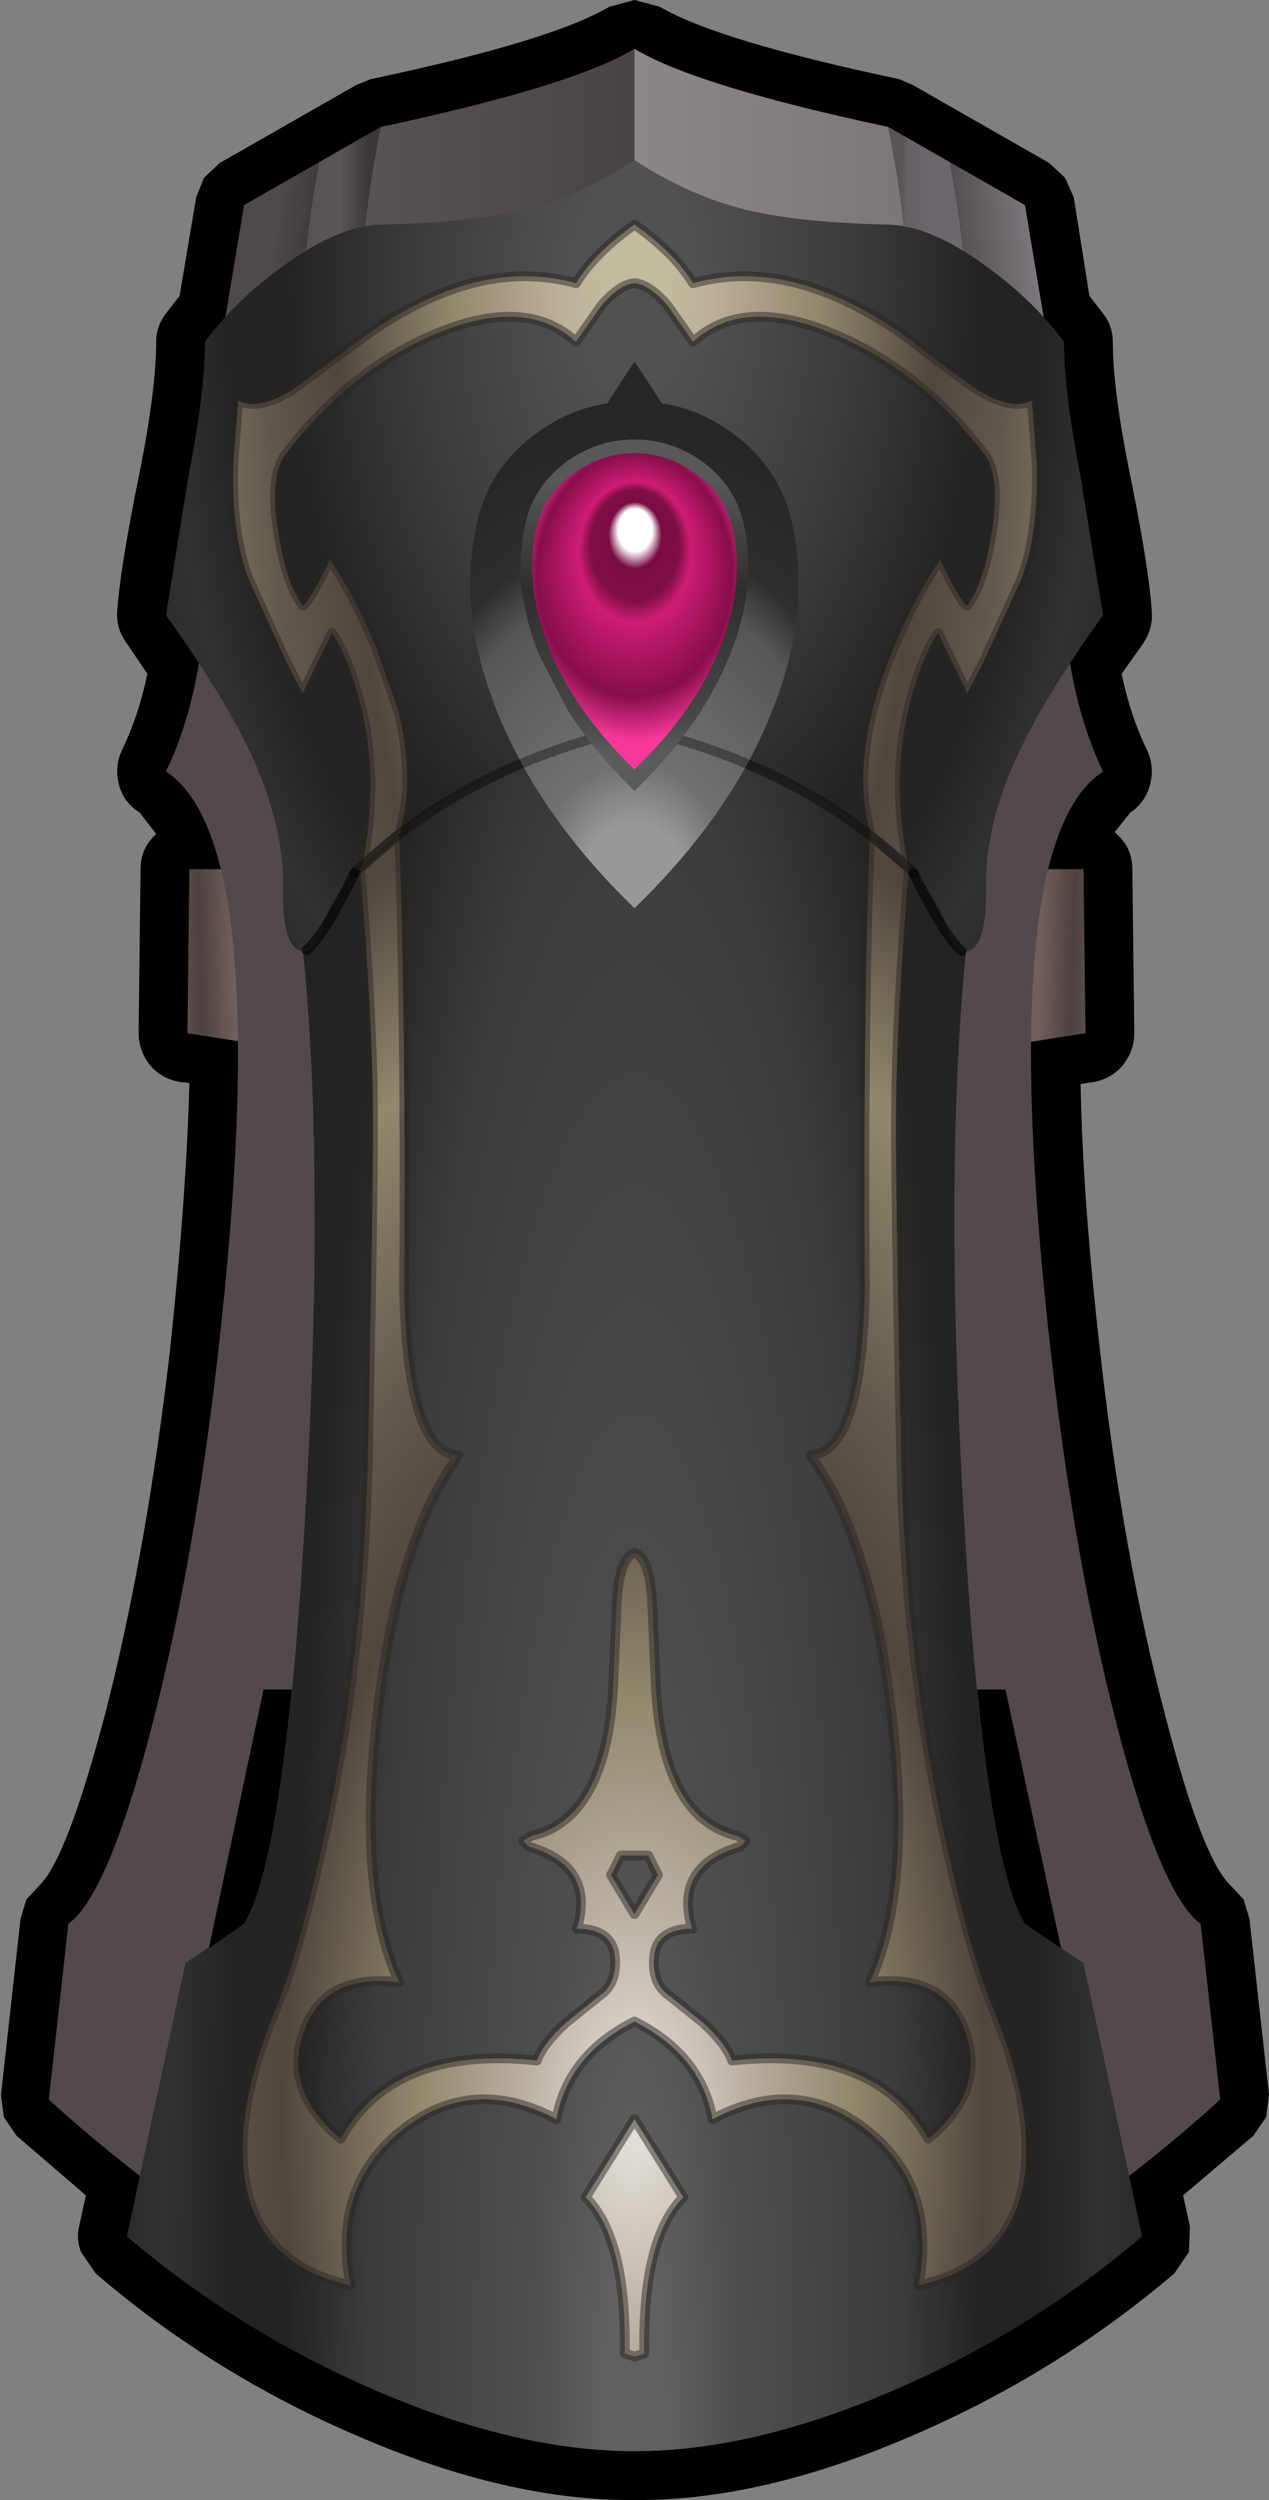 <?xml version="1.0" encoding="UTF-8" standalone="no"?>
<svg xmlns:xlink="http://www.w3.org/1999/xlink" height="128.0px" width="65.0px" xmlns="http://www.w3.org/2000/svg">
  <rect width="100%" height="100%" fill="#808080" stroke="none"/>
  <g transform="matrix(1.0, 0.0, 0.0, 1.0, 32.5, 64.5)">
    <path d="M21.25 -56.15 L22.05 -55.4 22.5 -54.4 23.3 -49.35 24.0 -48.45 Q24.5 -47.8 24.5 -47.0 24.5 -44.65 25.3 -40.6 26.35 -35.5 26.5 -33.15 26.55 -32.3 26.05 -31.55 L24.95 -30.0 Q25.4 -27.85 26.25 -26.1 26.65 -25.25 26.4 -24.3 26.15 -23.4 25.4 -22.9 L24.6 -21.9 24.75 -21.75 Q25.5 -21.05 25.5 -20.0 L25.6 -11.6 Q25.6 -10.7 25.0 -9.95 24.4 -9.25 23.5 -9.1 L22.85 -9.0 Q22.95 -3.2 23.85 4.7 25.0 15.0 27.15 23.2 29.05 30.6 30.5 32.0 L31.2 32.75 31.5 33.75 32.5 42.75 32.35 43.9 31.7 44.85 28.1 47.9 28.45 49.5 28.4 50.8 27.65 51.9 Q21.65 57.0 14.35 60.15 6.55 63.55 0.0 63.5 -6.55 63.55 -14.35 60.15 -21.65 57.0 -27.6 51.9 L-28.35 50.8 Q-28.6 50.15 -28.45 49.5 L-28.1 47.9 -31.65 44.85 -32.3 43.9 -32.45 42.75 -31.45 33.75 -31.15 32.75 -30.45 32.0 Q-29.05 30.6 -27.1 23.2 -25.0 15.0 -23.8 4.7 -22.95 -3.25 -22.8 -9.05 L-23.25 -9.1 Q-24.2 -9.25 -24.8 -9.95 -25.4 -10.7 -25.4 -11.6 L-25.3 -20.0 Q-25.3 -21.05 -24.55 -21.75 L-24.5 -21.8 -25.35 -22.9 Q-26.15 -23.4 -26.4 -24.3 -26.65 -25.25 -26.25 -26.1 -25.4 -27.85 -24.95 -30.0 L-26.0 -31.55 Q-26.55 -32.3 -26.5 -33.15 -26.35 -35.45 -25.3 -40.55 -24.5 -44.65 -24.5 -47.0 -24.5 -47.8 -24.0 -48.45 L-23.3 -49.35 -22.45 -54.4 -22.05 -55.4 -21.25 -56.15 -14.25 -60.15 -13.5 -60.45 Q-4.25 -62.4 -1.3 -64.15 L0.0 -64.5 1.3 -64.15 Q4.3 -62.4 13.55 -60.45 L14.25 -60.15 21.25 -56.15" fill="#000000" fill-rule="evenodd" stroke="none"/>
    <path d="M0.1 -20.0 L0.2 -20.0 23.0 -20.0 23.1 -11.6 0.2 -8.0 0.1 -8.0 0.1 -20.0" fill="url(#gradient0)" fill-rule="evenodd" stroke="none"/>
    <path d="M0.1 -8.0 L0.0 -8.0 -22.9 -11.6 -22.8 -20.0 0.0 -20.0 0.1 -20.0 0.1 -8.0" fill="url(#gradient1)" fill-rule="evenodd" stroke="none"/>
    <path d="M0.0 -33.0 L22.0 -33.0 Q22.4 -28.3 24.0 -25.0 18.35 -21.3 21.35 4.95 22.55 15.45 24.7 23.8 26.95 32.5 29.0 34.0 L30.0 43.0 Q14.85 56.7 0.0 56.85 L0.0 -33.0" fill="url(#gradient2)" fill-rule="evenodd" stroke="none"/>
    <path d="M0.0 -33.0 L0.0 56.85 Q-14.85 56.7 -30.0 43.0 L-29.0 34.0 Q-26.95 32.5 -24.7 23.8 -22.55 15.45 -21.35 4.95 -18.35 -21.3 -24.0 -25.0 -22.4 -28.3 -22.0 -33.0 L0.0 -33.0" fill="url(#gradient3)" fill-rule="evenodd" stroke="none"/>
    <path d="M0.0 -27.0 L0.2 -27.0 Q5.9 -26.95 9.9 -24.5 14.25 -21.8 17.0 -16.0 15.85 -4.65 16.85 12.8 17.85 30.5 20.0 34.0 L23.0 36.0 26.0 50.0 Q20.3 54.85 13.35 57.85 6.1 61.0 0.0 61.0 -6.1 61.0 -13.35 57.85 -20.3 54.85 -26.0 50.0 L-23.0 36.0 -20.0 34.0 Q-17.85 30.5 -16.85 12.8 -16.3 3.4 -16.4 -4.2 -16.45 -10.75 -17.0 -16.0 -14.25 -21.8 -9.9 -24.5 -5.85 -27.0 0.0 -27.0" fill="url(#gradient4)" fill-rule="evenodd" stroke="none"/>
    <path d="M17.55 22.0 L19.0 22.0 21.85 35.25 20.0 34.0 Q18.5 31.55 17.55 22.0 M-20.0 34.0 L-21.8 35.25 -19.0 22.0 -17.55 22.0 Q-18.5 31.55 -20.0 34.0" fill="#000000" fill-rule="evenodd" stroke="none"/>
    <path d="M-16.15 -56.2 Q-16.9 -52.3 -17.0 -49.15 L-21.0 -48.0 -20.0 -54.0 -16.15 -56.2" fill="url(#gradient5)" fill-rule="evenodd" stroke="none"/>
    <path d="M0.0 -50.0 L0.0 -48.0" fill="none" stroke="#202125" stroke-linecap="round" stroke-linejoin="round" stroke-width="0.5"/>
    <path d="M-13.0 -58.0 Q-13.9 -53.55 -14.0 -50.0 L-17.0 -49.15 Q-16.9 -52.3 -16.15 -56.2 L-13.0 -58.0" fill="url(#gradient6)" fill-rule="evenodd" stroke="none"/>
    <path d="M16.15 -56.2 L20.0 -54.0 21.0 -48.0 17.0 -49.15 Q16.9 -52.3 16.15 -56.2" fill="url(#gradient7)" fill-rule="evenodd" stroke="none"/>
    <path d="M0.0 -50.0 L0.0 -62.0 Q3.15 -60.1 13.0 -58.0 13.9 -53.55 14.0 -50.0 L0.0 -50.0" fill="url(#gradient8)" fill-rule="evenodd" stroke="none"/>
    <path d="M0.0 -62.0 L0.0 -50.0 -14.0 -50.0 Q-13.9 -53.55 -13.0 -58.0 -3.15 -60.1 0.0 -62.0" fill="url(#gradient9)" fill-rule="evenodd" stroke="none"/>
    <path d="M13.0 -58.0 L16.15 -56.2 Q16.9 -52.3 17.0 -49.15 L14.0 -50.0 Q13.9 -53.55 13.0 -58.0" fill="url(#gradient10)" fill-rule="evenodd" stroke="none"/>
    <path d="M0.0 -56.3 Q2.85 -54.45 5.75 -53.75 8.45 -53.1 13.0 -53.0 15.2 -52.95 18.1 -50.8 20.45 -49.1 22.0 -47.0 22.0 -44.45 22.85 -40.1 L24.0 -33.0 Q21.05 -28.9 19.65 -25.9 17.95 -22.25 18.0 -19.0 18.05 -16.25 17.2 -15.85 16.4 -15.5 16.0 -17.0 15.6 -18.4 14.45 -19.65 L12.0 -22.0 Q6.6 -25.9 0.2 -26.95 L0.0 -27.0 -0.2 -26.95 Q-6.6 -25.9 -12.0 -22.0 L-14.45 -19.65 Q-15.6 -18.4 -16.0 -17.0 -16.4 -15.5 -17.2 -15.85 -18.05 -16.25 -18.0 -19.0 -17.95 -22.25 -19.65 -25.9 -21.05 -28.9 -24.0 -33.0 L-22.85 -40.1 Q-22.0 -44.45 -22.0 -47.0 -20.45 -49.1 -18.1 -50.8 -15.2 -52.95 -13.0 -53.0 -8.45 -53.1 -5.75 -53.75 -2.85 -54.45 0.0 -56.3" fill="url(#gradient11)" fill-rule="evenodd" stroke="none"/>
    <path d="M3.0 -50.0 Q8.05 -51.4 13.85 -47.3 16.5 -45.25 17.55 -44.55 19.35 -43.45 20.35 -44.0 L20.6 -40.75 Q20.7 -37.0 19.75 -34.7 L17.9 -30.65 17.05 -29.0 15.55 -32.1 Q14.75 -30.9 14.2 -28.85 13.05 -24.7 14.05 -20.05 L12.05 -21.75 12.05 -22.0 Q11.0 -25.85 13.25 -31.25 14.35 -33.95 15.65 -35.85 L16.25 -34.65 Q16.95 -33.4 17.05 -33.5 17.9 -34.65 18.3 -37.25 18.75 -40.1 17.95 -41.2 14.65 -45.55 10.2 -47.4 5.55 -49.35 3.0 -47.0 L1.7 -48.85 Q0.75 -49.95 0.0 -50.0 -0.75 -49.95 -1.7 -48.85 L-3.0 -47.0 Q-5.55 -49.35 -10.2 -47.4 -14.6 -45.55 -17.9 -41.2 -18.7 -40.1 -18.25 -37.25 -17.85 -34.65 -17.0 -33.5 -16.9 -33.4 -16.2 -34.65 L-15.6 -35.85 Q-14.3 -33.95 -13.2 -31.25 L-12.1 -28.1 Q-11.25 -24.7 -12.0 -22.0 L-12.0 -21.85 -13.95 -20.15 Q-13.1 -24.35 -13.95 -28.1 L-14.15 -28.85 Q-14.7 -30.9 -15.5 -32.1 L-17.0 -29.0 -17.85 -30.65 -19.7 -34.7 Q-20.65 -37.0 -20.55 -40.75 L-20.3 -44.0 Q-19.3 -43.45 -17.5 -44.55 L-13.8 -47.3 Q-8.05 -51.4 -3.0 -50.0 -2.0 -51.6 0.0 -53.0 2.0 -51.6 3.0 -50.0" fill="url(#gradient12)" fill-rule="evenodd" stroke="none"/>
    <path d="M14.05 -20.05 L14.05 -20.0 Q13.45 -12.75 13.4 -8.0 13.35 -4.65 13.65 9.7 13.85 20.85 16.15 30.7 17.25 35.6 18.35 38.3 20.75 44.1 19.8 47.85 18.8 51.6 14.55 52.5 15.5 47.45 11.95 44.6 8.35 41.7 4.0 44.0 3.4 40.7 0.0 39.0 -3.4 40.7 -4.0 44.0 -8.35 41.7 -11.95 44.6 -15.5 47.45 -14.55 52.5 -18.8 51.6 -19.8 47.85 -20.75 44.1 -18.35 38.3 -17.25 35.6 -16.15 30.7 -13.85 20.85 -13.65 9.7 -13.35 -4.65 -13.4 -8.0 -13.45 -12.75 -14.05 -20.0 L-14.05 -20.05 -12.05 -21.75 Q-11.7 -11.7 -11.8 1.6 -11.6 9.95 -9.0 10.0 -12.1 14.2 -13.15 23.1 -14.25 32.2 -12.05 37.0 -15.9 36.5 -16.95 39.55 -18.0 42.55 -15.05 45.0 -12.35 40.2 -5.0 41.0 -4.7 40.15 -3.5 39.05 L-1.75 37.65 Q-1.05 37.15 -1.0 36.2 -0.85 34.25 -2.95 34.25 -2.0 31.05 -5.4 30.05 L-5.7 29.75 -5.3 29.5 Q-1.5 28.65 -1.1 22.0 L-0.9 17.4 Q-0.75 15.25 0.0 15.0 0.75 15.25 0.9 17.4 L1.1 22.0 Q1.5 28.65 5.3 29.5 L5.7 29.75 5.4 30.05 Q2.0 31.05 2.95 34.25 0.85 34.25 1.0 36.2 1.05 37.15 1.75 37.65 L3.5 39.05 Q4.7 40.15 5.0 41.0 12.35 40.2 15.05 45.0 18.0 42.55 16.95 39.55 15.9 36.5 12.05 37.0 14.25 32.2 13.15 23.1 12.1 14.2 9.0 10.0 11.6 9.95 11.8 1.6 11.7 -11.7 12.05 -21.75 L14.05 -20.05 M0.0 44.0 L2.5 48.0 Q0.4 50.1 0.5 56.0 L0.0 56.15 -0.5 56.0 Q-0.4 50.1 -2.5 48.0 L0.0 44.0 M0.0 33.5 L1.2 31.5 0.7 30.5 0.0 30.5 -0.7 30.5 -1.2 31.5 0.0 33.5" fill="url(#gradient13)" fill-rule="evenodd" stroke="none"/>
    <path d="M-14.35 -19.8 L-13.95 -20.15 Q-13.1 -24.35 -13.95 -28.1 L-14.15 -28.85 Q-14.7 -30.9 -15.5 -32.1 L-17.0 -29.0 -17.85 -30.65 -19.7 -34.7 Q-20.65 -37.0 -20.55 -40.75 L-20.3 -44.0 Q-19.3 -43.45 -17.5 -44.55 L-13.8 -47.3 Q-8.05 -51.4 -3.0 -50.0 -2.0 -51.6 0.0 -53.0 2.0 -51.6 3.0 -50.0 8.05 -51.4 13.85 -47.3 16.5 -45.25 17.55 -44.55 19.35 -43.45 20.35 -44.0 L20.6 -40.75 Q20.7 -37.0 19.75 -34.7 L17.9 -30.65 17.05 -29.0 15.55 -32.1 Q14.75 -30.9 14.2 -28.85 13.05 -24.7 14.05 -20.05 L14.3 -19.8 M0.95 -27.0 Q7.35 -25.35 12.05 -21.75 L12.05 -22.0 Q11.0 -25.85 13.25 -31.25 14.35 -33.95 15.65 -35.85 L16.25 -34.65 Q16.95 -33.4 17.05 -33.5 17.9 -34.65 18.3 -37.25 18.75 -40.1 17.95 -41.2 14.65 -45.55 10.2 -47.4 5.55 -49.35 3.0 -47.0 L1.7 -48.85 Q0.75 -49.95 0.0 -50.0 -0.75 -49.95 -1.7 -48.85 L-3.0 -47.0 Q-5.55 -49.35 -10.2 -47.4 -14.6 -45.55 -17.9 -41.2 -18.7 -40.1 -18.25 -37.25 -17.85 -34.65 -17.0 -33.5 -16.9 -33.4 -16.2 -34.65 L-15.6 -35.85 Q-14.3 -33.95 -13.2 -31.25 L-12.1 -28.1 Q-11.25 -24.7 -12.0 -22.0 L-12.0 -21.85 Q-7.35 -25.4 -1.0 -27.0 M12.05 -21.75 Q11.7 -11.7 11.8 1.6 11.6 9.95 9.0 10.0 12.1 14.2 13.15 23.1 14.25 32.2 12.05 37.0 15.9 36.5 16.95 39.55 18.0 42.55 15.05 45.0 12.35 40.2 5.0 41.0 4.7 40.15 3.5 39.05 L1.75 37.65 Q1.05 37.15 1.0 36.2 0.85 34.25 2.95 34.25 2.0 31.05 5.4 30.05 L5.7 29.75 5.3 29.5 Q1.5 28.65 1.1 22.0 L0.9 17.4 Q0.75 15.25 0.0 15.0 -0.75 15.25 -0.9 17.4 L-1.1 22.0 Q-1.5 28.65 -5.3 29.5 L-5.7 29.75 -5.4 30.05 Q-2.0 31.05 -2.95 34.25 -0.85 34.25 -1.0 36.2 -1.05 37.15 -1.75 37.65 L-3.5 39.05 Q-4.7 40.15 -5.0 41.0 -12.35 40.2 -15.05 45.0 -18.0 42.55 -16.95 39.55 -15.9 36.5 -12.05 37.0 -14.25 32.2 -13.15 23.1 -12.1 14.2 -9.0 10.0 -11.6 9.95 -11.8 1.6 -11.7 -11.7 -12.05 -21.75 L-14.05 -20.05 -14.05 -20.0 Q-13.45 -12.75 -13.4 -8.0 -13.35 -4.65 -13.65 9.7 -13.85 20.85 -16.15 30.7 -17.25 35.6 -18.35 38.3 -20.75 44.1 -19.8 47.85 -18.8 51.6 -14.55 52.5 -15.5 47.45 -11.95 44.6 -8.35 41.7 -4.0 44.0 -3.4 40.7 0.0 39.0 3.4 40.7 4.0 44.0 8.35 41.7 11.95 44.6 15.5 47.45 14.55 52.5 18.8 51.6 19.8 47.85 20.75 44.1 18.35 38.3 17.25 35.6 16.15 30.7 13.85 20.85 13.65 9.7 13.35 -4.65 13.4 -8.0 13.45 -12.75 14.05 -20.0 L14.05 -20.05 12.05 -21.75 M-13.95 -20.15 L-12.0 -21.85 M-1.2 31.5 L0.0 33.5 1.2 31.5 0.7 30.5 0.0 30.5 -0.7 30.5 -1.2 31.5 M-2.5 48.0 L0.0 44.0 2.5 48.0 Q0.4 50.1 0.5 56.0 L0.0 56.15 -0.5 56.0 Q-0.4 50.1 -2.5 48.0" fill="none" stroke="#2b2622" stroke-linecap="round" stroke-linejoin="round" stroke-opacity="0.502" stroke-width="0.5"/>
    <path d="M8.0 -38.0 Q9.15 -33.35 7.05 -28.1 5.0 -22.9 0.2 -18.2 L0.0 -18.0 Q-4.95 -22.8 -7.05 -28.1 -9.15 -33.35 -8.0 -38.0 -7.35 -40.6 -5.05 -42.3 -3.35 -43.55 -1.4 -43.85 L0.0 -46.0 1.4 -43.85 Q3.35 -43.55 5.05 -42.3 7.35 -40.6 8.0 -38.0" fill="url(#gradient14)" fill-rule="evenodd" stroke="none"/>
    <path d="M16.75 -15.8 Q15.75 -16.75 14.3 -19.8 M-16.8 -15.85 Q-15.8 -16.75 -14.35 -19.8" fill="none" stroke="#000000" stroke-linecap="round" stroke-linejoin="round" stroke-opacity="0.6" stroke-width="0.5"/>
    <path d="M14.3 -19.8 Q9.0 -24.95 0.95 -27.0 M-14.35 -19.8 Q-9.05 -24.95 -1.0 -27.0" fill="none" stroke="#000000" stroke-linecap="round" stroke-linejoin="round" stroke-opacity="0.353" stroke-width="0.5"/>
    <path d="M4.9 -31.0 Q3.5 -27.45 0.2 -24.2 L0.0 -24.0 Q-2.05 -26.0 -3.4 -28.1 L-4.9 -31.0 Q-6.35 -34.65 -5.55 -37.85 -5.1 -39.65 -3.5 -40.85 -1.9 -42.0 0.0 -42.0 1.9 -42.0 3.5 -40.85 5.1 -39.65 5.55 -37.85 6.35 -34.65 4.9 -31.0" fill="url(#gradient15)" fill-rule="evenodd" stroke="none"/>
    <path d="M4.4 -31.4 Q3.15 -28.2 0.2 -25.3 L0.0 -25.1 Q-1.5 -26.55 -2.6 -28.1 -3.75 -29.7 -4.4 -31.4 -5.7 -34.7 -5.0 -37.55 -4.6 -39.2 -3.15 -40.25 -1.7 -41.3 0.0 -41.3 1.7 -41.3 3.15 -40.25 4.6 -39.2 5.0 -37.55 5.7 -34.7 4.4 -31.4" fill="url(#gradient16)" fill-rule="evenodd" stroke="none"/>
  </g>
  <defs>
    <linearGradient gradientTransform="matrix(0.004, 1.0E-4, -2.0E-4, 0.007, 21.45, -15.45)" gradientUnits="userSpaceOnUse" id="gradient0" spreadMethod="pad" x1="-819.2" x2="819.2">
      <stop offset="0.141" stop-color="#645453"/>
      <stop offset="0.243" stop-color="#705e5c"/>
      <stop offset="0.392" stop-color="#705f5c"/>
      <stop offset="0.651" stop-color="#4e413f"/>
      <stop offset="0.816" stop-color="#62514f"/>
    </linearGradient>
    <linearGradient gradientTransform="matrix(-0.004, 1.0E-4, 2.0E-4, 0.007, -21.25, -15.45)" gradientUnits="userSpaceOnUse" id="gradient1" spreadMethod="pad" x1="-819.2" x2="819.2">
      <stop offset="0.141" stop-color="#645453"/>
      <stop offset="0.243" stop-color="#705e5c"/>
      <stop offset="0.392" stop-color="#705f5c"/>
      <stop offset="0.651" stop-color="#4e413f"/>
      <stop offset="0.816" stop-color="#62514f"/>
    </linearGradient>
    <radialGradient cx="0" cy="0" fx="-1526.4" fy="0" gradientTransform="matrix(-0.013, -0.086, 0.026, -0.004, 22.2, 33.4)" gradientUnits="userSpaceOnUse" id="gradient2" r="819.2" spreadMethod="pad">
      <stop offset="0.051" stop-color="#7d737b"/>
      <stop offset="0.118" stop-color="#6a6268"/>
      <stop offset="0.22" stop-color="#554f53"/>
      <stop offset="0.631" stop-color="#444043"/>
      <stop offset="0.788" stop-color="#363436"/>
      <stop offset="0.922" stop-color="#52494d"/>
    </radialGradient>
    <radialGradient cx="0" cy="0" fx="-1526.4" fy="0" gradientTransform="matrix(0.013, -0.086, -0.026, -0.004, -22.2, 33.4)" gradientUnits="userSpaceOnUse" id="gradient3" r="819.2" spreadMethod="pad">
      <stop offset="0.051" stop-color="#7d737b"/>
      <stop offset="0.118" stop-color="#6a6268"/>
      <stop offset="0.22" stop-color="#554f53"/>
      <stop offset="0.631" stop-color="#444043"/>
      <stop offset="0.788" stop-color="#363436"/>
      <stop offset="0.922" stop-color="#52494d"/>
    </radialGradient>
    <radialGradient cx="0" cy="0" gradientTransform="matrix(1.0E-4, -0.233, 0.037, 0.0, 0.0, 60.0)" gradientUnits="userSpaceOnUse" id="gradient4" r="819.2" spreadMethod="pad">
      <stop offset="0.051" stop-color="#606060"/>
      <stop offset="0.176" stop-color="#4e4e4e"/>
      <stop offset="0.447" stop-color="#3c3c3c"/>
      <stop offset="0.584" stop-color="#232323"/>
      <stop offset="0.686" stop-color="#232323"/>
      <stop offset="0.792" stop-color="#313131"/>
      <stop offset="1.0" stop-color="#202020"/>
    </radialGradient>
    <linearGradient gradientTransform="matrix(0.003, 3.0E-4, -0.001, 0.009, -18.55, -54.8)" gradientUnits="userSpaceOnUse" id="gradient5" spreadMethod="pad" x1="-819.2" x2="819.2">
      <stop offset="0.0" stop-color="#4f484c"/>
      <stop offset="0.576" stop-color="#4f484c"/>
      <stop offset="1.0" stop-color="#3c3a3d"/>
    </linearGradient>
    <linearGradient gradientTransform="matrix(0.002, 0.0, 0.0, 0.009, -15.15, -55.35)" gradientUnits="userSpaceOnUse" id="gradient6" spreadMethod="pad" x1="-819.2" x2="819.2">
      <stop offset="0.0" stop-color="#585256"/>
      <stop offset="0.518" stop-color="#5b5558"/>
      <stop offset="1.0" stop-color="#3a3639"/>
    </linearGradient>
    <linearGradient gradientTransform="matrix(0.004, -6.0E-4, 0.001, 0.009, 18.45, -54.85)" gradientUnits="userSpaceOnUse" id="gradient7" spreadMethod="pad" x1="-819.2" x2="819.2">
      <stop offset="0.016" stop-color="#4a4346"/>
      <stop offset="0.918" stop-color="#898389"/>
    </linearGradient>
    <linearGradient gradientTransform="matrix(0.009, 0.0, 0.0, 0.009, 7.0, -55.0)" gradientUnits="userSpaceOnUse" id="gradient8" spreadMethod="pad" x1="-819.2" x2="819.2">
      <stop offset="0.0" stop-color="#8d878c"/>
      <stop offset="1.0" stop-color="#7b757a"/>
    </linearGradient>
    <linearGradient gradientTransform="matrix(0.008, 0.0, 0.0, 0.009, -6.9, -71.0)" gradientUnits="userSpaceOnUse" id="gradient9" spreadMethod="pad" x1="-819.2" x2="819.2">
      <stop offset="0.0" stop-color="#585256"/>
      <stop offset="1.0" stop-color="#4a4346"/>
    </linearGradient>
    <linearGradient gradientTransform="matrix(0.002, 1.0E-4, -3.0E-4, 0.009, 15.35, -56.7)" gradientUnits="userSpaceOnUse" id="gradient10" spreadMethod="pad" x1="-819.2" x2="819.2">
      <stop offset="0.0" stop-color="#5a5458"/>
      <stop offset="0.106" stop-color="#656165"/>
      <stop offset="0.584" stop-color="#6d676d"/>
    </linearGradient>
    <radialGradient cx="0" cy="0" gradientTransform="matrix(0.0, -0.068, 0.037, 0.0, 0.0, -50.0)" gradientUnits="userSpaceOnUse" id="gradient11" r="819.2" spreadMethod="pad">
      <stop offset="0.102" stop-color="#515151"/>
      <stop offset="0.365" stop-color="#3c3c3c"/>
      <stop offset="0.584" stop-color="#232323"/>
      <stop offset="0.686" stop-color="#232323"/>
      <stop offset="0.792" stop-color="#313131"/>
      <stop offset="1.0" stop-color="#202020"/>
    </radialGradient>
    <radialGradient cx="0" cy="0" gradientTransform="matrix(0.046, 0.0, 0.0, 0.148, 0.05, -53.1)" gradientUnits="userSpaceOnUse" id="gradient12" r="819.2" spreadMethod="pad">
      <stop offset="0.051" stop-color="#c1bb9f"/>
      <stop offset="0.11" stop-color="#bcaf98"/>
      <stop offset="0.251" stop-color="#92886d"/>
      <stop offset="0.408" stop-color="#4f473e"/>
      <stop offset="0.506" stop-color="#61594d"/>
      <stop offset="0.667" stop-color="#92886d"/>
      <stop offset="1.0" stop-color="#8c8264"/>
    </radialGradient>
    <radialGradient cx="0" cy="0" gradientTransform="matrix(0.054, 0.0, 0.0, 0.105, 0.0, 44.0)" gradientUnits="userSpaceOnUse" id="gradient13" r="819.2" spreadMethod="pad">
      <stop offset="0.02" stop-color="#e1ddd5"/>
      <stop offset="0.129" stop-color="#b9b0a2"/>
      <stop offset="0.251" stop-color="#92886d"/>
      <stop offset="0.408" stop-color="#4f473e"/>
      <stop offset="0.506" stop-color="#61594d"/>
      <stop offset="0.667" stop-color="#92886d"/>
      <stop offset="0.796" stop-color="#4f473e"/>
    </radialGradient>
    <radialGradient cx="0" cy="0" gradientTransform="matrix(-2.0E-4, -0.034, 0.024, -1.0E-4, 0.0, -18.0)" gradientUnits="userSpaceOnUse" id="gradient14" r="819.2" spreadMethod="pad">
      <stop offset="0.157" stop-color="#989898"/>
      <stop offset="0.267" stop-color="#717171"/>
      <stop offset="0.592" stop-color="#565656"/>
      <stop offset="0.686" stop-color="#2e2e2e"/>
      <stop offset="0.89" stop-color="#262626"/>
    </radialGradient>
    <linearGradient gradientTransform="matrix(0.0, 0.011, -0.011, 0.0, 0.0, -33.0)" gradientUnits="userSpaceOnUse" id="gradient15" spreadMethod="pad" x1="-819.2" x2="819.2">
      <stop offset="0.114" stop-color="#585858"/>
      <stop offset="0.427" stop-color="#2e2e2e"/>
      <stop offset="0.78" stop-color="#464646"/>
      <stop offset="0.894" stop-color="#5b5b5b"/>
    </linearGradient>
    <radialGradient cx="0" cy="0" fx="364.8" fy="0" gradientTransform="matrix(1.0E-4, -0.01, 0.008, 1.0E-4, 0.0, -34.2)" gradientUnits="userSpaceOnUse" id="gradient16" r="819.2" spreadMethod="pad">
      <stop offset="0.133" stop-color="#ffffff"/>
      <stop offset="0.208" stop-color="#790d43"/>
      <stop offset="0.345" stop-color="#7e0e46"/>
      <stop offset="0.439" stop-color="#ce1c75"/>
      <stop offset="0.761" stop-color="#870e4b"/>
      <stop offset="0.953" stop-color="#f83899"/>
    </radialGradient>
  </defs>
</svg>
